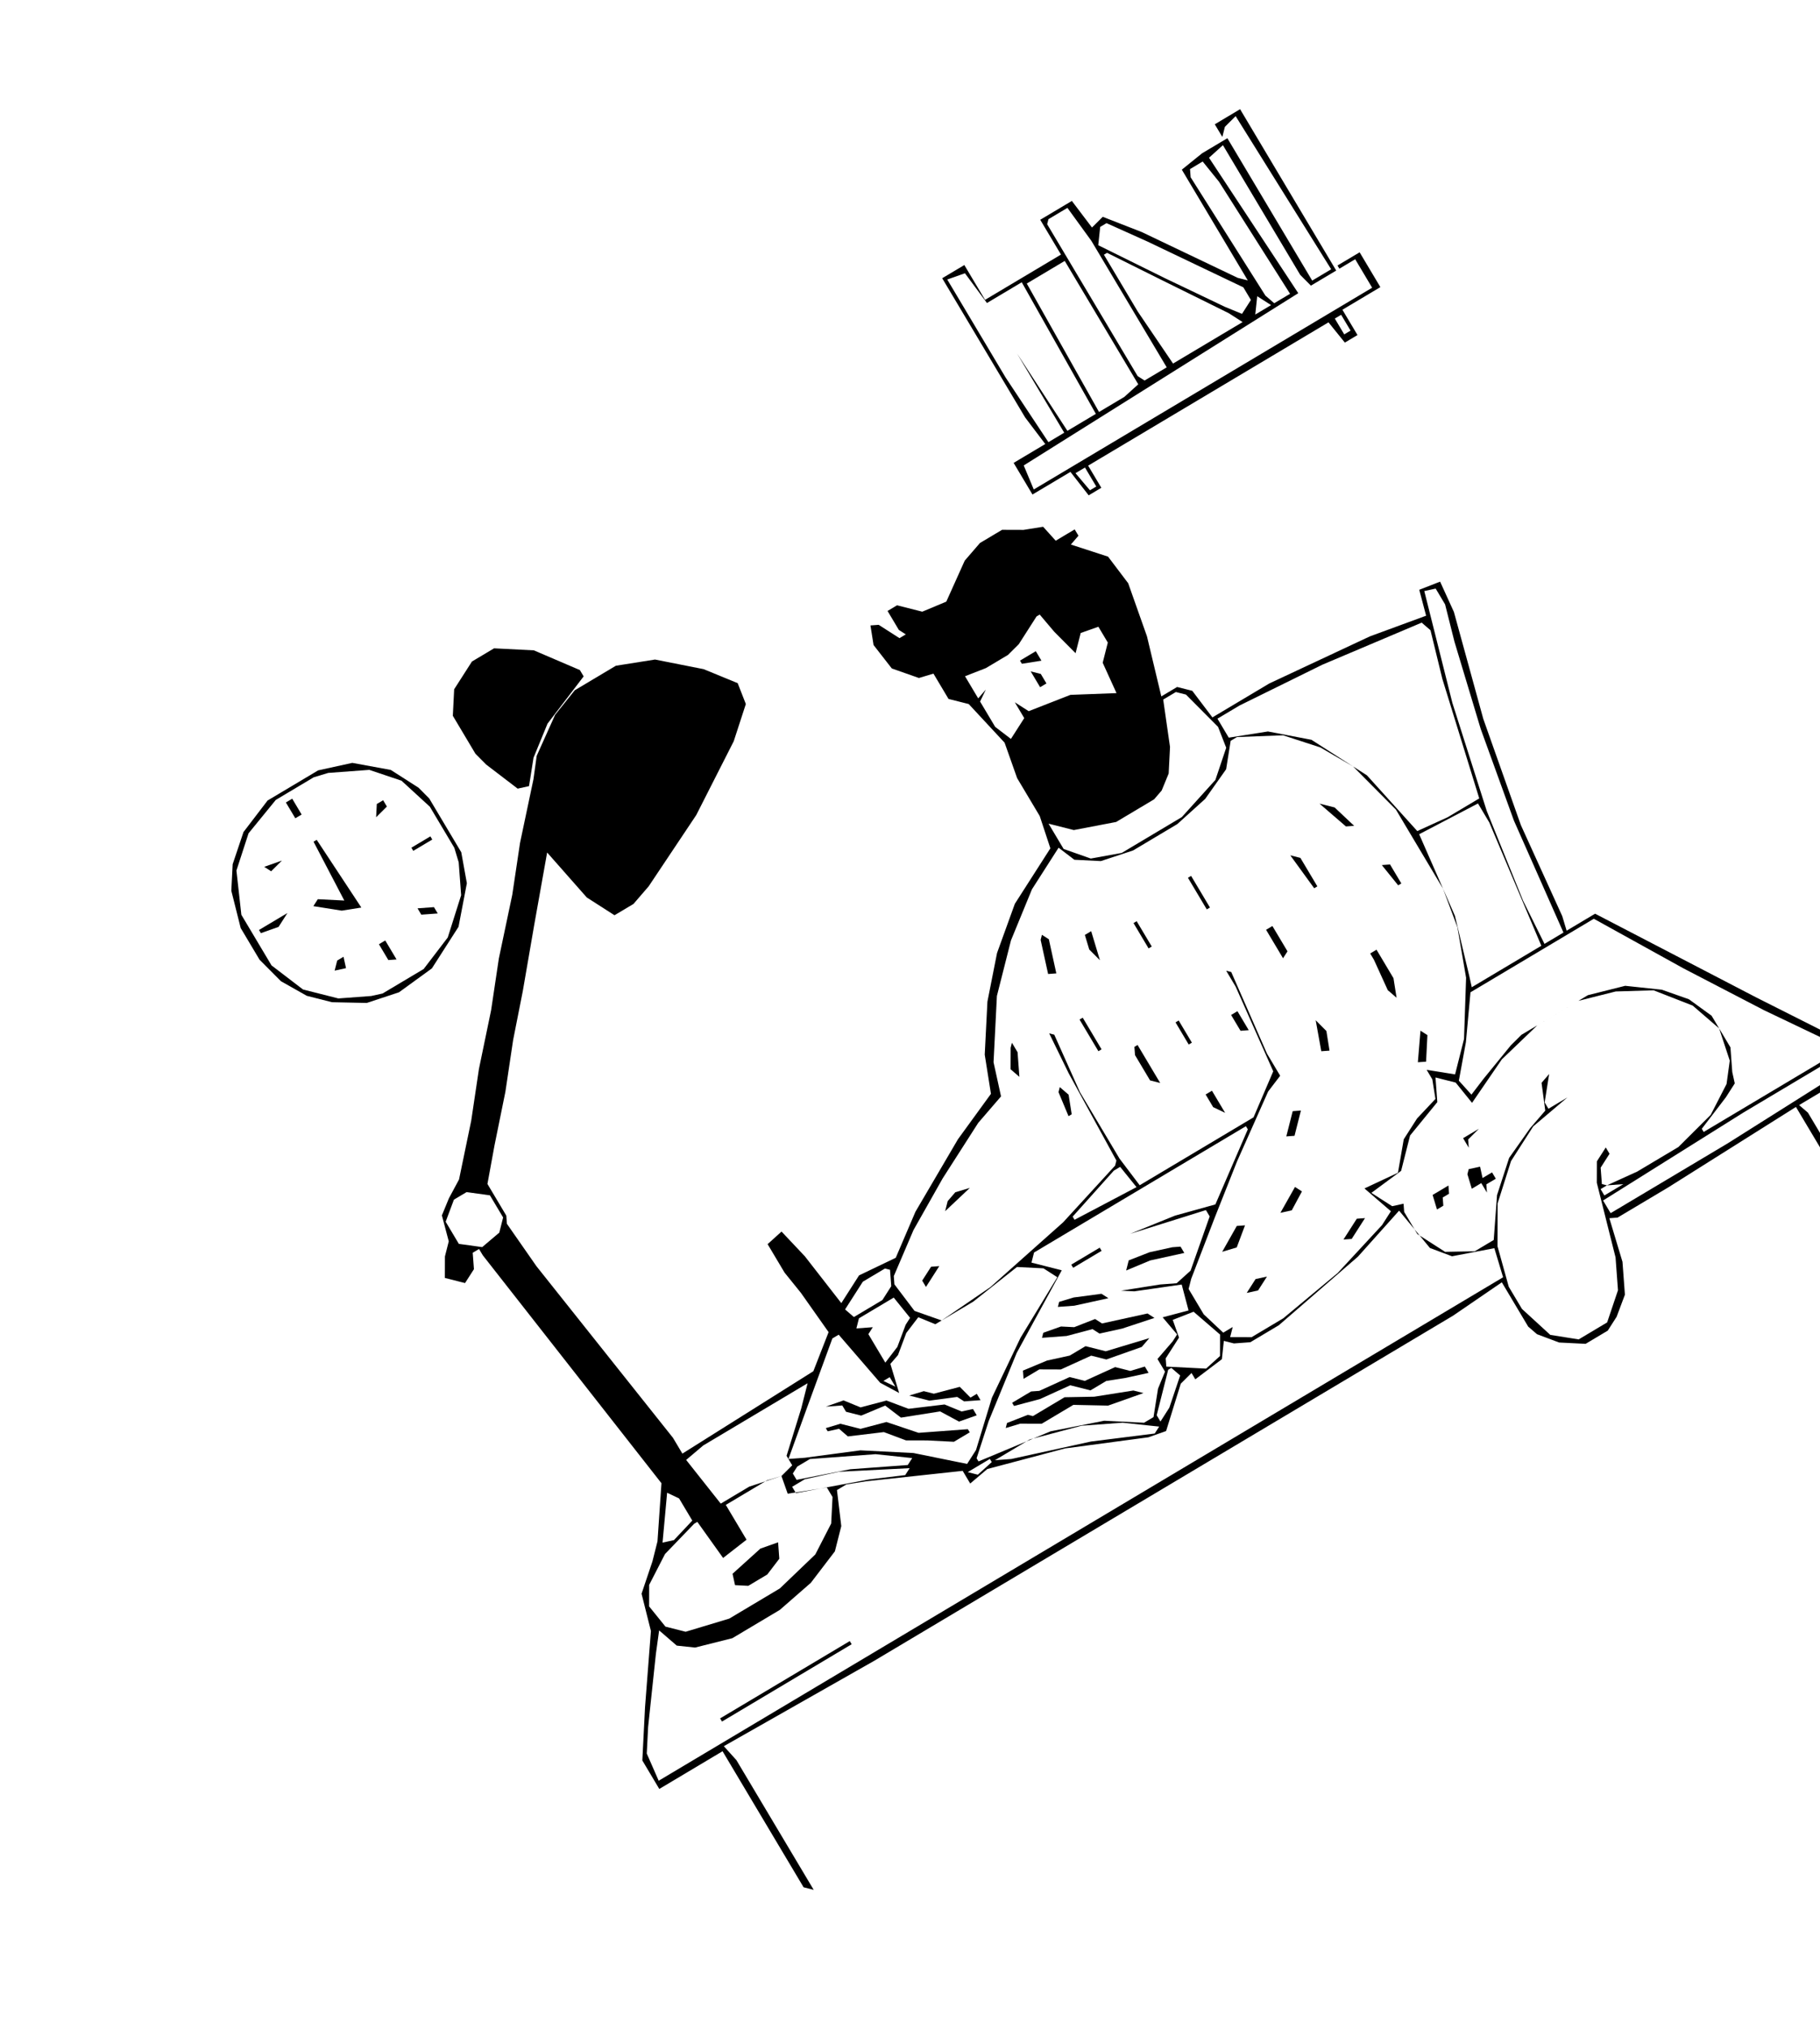 <svg width="131" height="146" viewBox="0 0 131 146" fill="none" xmlns="http://www.w3.org/2000/svg">
<g clip-path="url(#clip0_429_277)">
<path d="M33.969 47.597L35.562 46.647L38.425 46.792L41.738 48.211L42.01 48.666L39.409 52.067L38.402 54.518L38.078 56.562L37.26 56.742L34.992 55.008L34.222 54.233L32.594 51.501L32.69 49.593L33.969 47.597ZM41.371 49.664L44.33 47.9L47.149 47.454L50.646 48.146L53.097 49.153L53.684 50.655L52.812 53.333L50.115 58.643L46.692 63.768L45.597 65.038L44.231 65.852L42.236 64.573L39.382 61.338L38.458 66.516L37.626 71.331L36.934 74.829L36.377 78.554L35.593 82.414L35.085 85.185L36.442 87.462L36.486 88.052L38.612 91.104L48.438 103.449L49.117 104.587L58.542 98.661L59.641 95.847L57.649 93.023L56.472 91.565L55.251 89.517L56.253 88.611L57.93 90.388L60.556 93.759L61.834 91.763L64.474 90.498L65.892 87.185L68.953 81.967L71.326 78.702L70.879 75.883L71.073 72.066L71.765 68.569L73.047 65.028L75.604 61.036L74.839 58.716L73.21 55.984L72.309 53.436L69.727 50.656L68.274 50.289L67.188 48.468L66.142 48.782L64.19 48.095L62.877 46.41L62.654 45L63.245 44.956L64.742 45.915L65.197 45.644L64.698 45.324L63.884 43.959L64.567 43.551L66.383 44.011L68.112 43.289L69.439 40.339L70.534 39.07L72.127 38.12L73.672 38.125L75.082 37.901L75.988 38.904L77.353 38.09L77.625 38.545L77.078 39.18L79.756 40.051L81.205 41.964L82.557 45.786L83.59 50.106L84.728 49.428L85.818 49.704L87.267 51.617L91.364 49.175L98.6 45.788L102.649 44.3L102.155 42.435L103.656 41.849L104.65 44.033L106.763 51.72L109.468 59.363L112.448 65.916L112.763 66.963L114.812 65.741L120.62 68.758L126.428 71.775L132.6 74.883L133.685 76.704L133.366 77.203L129.496 79.51L130.131 80.057L136.236 90.301L136.008 90.436L134.152 87.84L129.268 79.645L120.071 85.436L116.429 87.606L115.838 87.65L116.783 90.789L116.958 93.153L116.362 94.741L115.723 95.739L114.13 96.689L112.221 96.593L110.632 95.997L109.997 95.45L108.098 92.263L104.592 94.661L62.934 119.489L52.099 125.638L53.005 126.641L58.568 135.974L57.841 135.79L52.008 126.001L47.455 128.715L46.234 126.666L46.427 122.849L46.852 117.351L46.178 114.668L46.958 112.352L47.325 110.899L47.611 106.719L34.752 90.32L34.48 89.865L34.025 90.136L34.113 91.318L33.473 92.316L32.02 91.948L32.025 90.403L32.301 89.313L31.806 87.448L32.31 86.222L33.041 84.861L33.917 80.637L34.473 76.912L35.349 72.688L35.906 68.963L36.873 64.376L37.43 60.651L38.398 56.063L38.63 54.382L39.956 51.432L41.371 49.664ZM74.608 44.354L73.33 46.35L72.555 47.12L70.962 48.07L69.46 48.656L70.41 50.249L70.957 49.615L70.545 50.477L71.631 52.298L72.764 53.165L73.723 51.668L73.045 50.53L74.043 51.169L77.046 49.996L80.364 49.87L79.37 47.685L79.738 46.232L79.06 45.094L77.786 45.545L77.418 46.998L75.877 45.448L74.836 44.218L74.608 44.354ZM83.725 50.334L84.215 53.744L84.119 55.653L83.615 56.878L83.068 57.513L80.337 59.141L77.29 59.723L75.473 59.263L76.559 61.084L78.511 61.772L80.739 61.369L85.064 58.791L87.481 56.117L88.26 53.801L87.674 52.3L85.363 49.975L84.636 49.791L83.725 50.334ZM102.518 42.527L104.54 50.577L107.016 58.356L109.633 64.817L111.169 67.912L112.535 67.098L108.969 59.044L106.579 52.447L104.689 46.169L104.015 43.486L103.337 42.348L102.518 42.527ZM87.63 51.709L88.444 53.075L91.263 52.629L94.397 53.229L98.389 55.785L102.013 59.796L104.197 58.802L106.474 57.446L103.818 48.848L102.964 45.346L102.33 44.799L95.186 47.823L89.223 50.759L87.63 51.709ZM32.673 86.314L32.078 87.903L33.027 89.497L34.708 89.729L35.938 88.687L36.214 87.597L35.264 86.004L33.584 85.772L32.673 86.314ZM88.58 53.303L88.255 55.347L86.749 57.478L84.744 59.29L81.558 61.19L79.237 61.955L77.329 61.859L76.195 60.992L74.278 63.986L72.767 67.663L71.755 71.659L71.514 76.43L72.052 78.886L70.411 80.79L67.854 84.782L65.752 88.502L64.334 91.816L64.377 92.407L65.826 94.32L67.778 95.007L71.285 92.609L76.525 87.943L80.264 83.864L80.356 83.501L76.92 77.219L75.52 74.352L75.883 74.444L77.734 78.585L80.583 83.365L82.032 85.278L90.227 80.394L91.645 77.081L88.937 70.983L88.258 69.844L88.621 69.936L91.195 75.807L92.144 77.4L91.278 78.534L89.036 83.572L87.433 87.612L85.739 92.015L85.555 92.742L86.64 94.563L88.045 95.885L88.728 95.478L88.544 96.205L90.089 96.209L92.366 94.853L96.284 91.592L99.475 88.147L100.114 87.149L98.21 85.508L100.622 84.379L101.039 81.971L101.997 80.474L103.32 79.069L103.096 77.66L102.689 76.977L104.734 77.301L105.377 74.758L105.527 70.35L104.901 66.712L103.864 63.937L100.472 58.246L97.391 55.146L95.032 53.776L92.353 52.905L89.035 53.031L88.58 53.303ZM102.149 60.023L104.722 65.894L105.754 70.214L105.934 71.033L110.942 68.048L107.196 59.175L106.382 57.809L102.149 60.023ZM62.105 92.218L60.827 94.214L61.462 94.761L63.511 93.54L64.15 92.542L64.062 91.361L63.699 91.269L62.105 92.218ZM61.825 94.853L61.641 95.58L62.823 95.493L62.503 95.992L63.724 98.04L64.591 96.907L65.187 95.318L65.506 94.819L64.329 93.361L61.825 94.853ZM80.172 84.227L77.208 87.536L77.344 87.764L81.804 85.414L80.627 83.956L80.172 84.227ZM50.618 104.001L49.388 105.042L51.878 108.186L53.927 106.965L56.247 106.199L57.022 105.428L56.615 104.746L57.67 101.34L58.13 99.524L50.618 104.001ZM59.912 96.302L58.034 101.432L56.751 104.973L57.932 104.886L61.933 104.352L65.75 104.545L69.611 105.329L70.25 104.331L71.398 100.563L73.456 96.251L76.104 91.896L75.106 91.257L73.198 91.16L70.055 93.651L67.323 95.279L66.097 94.775L65.231 95.909L64.635 97.498L64.088 98.132L64.718 100.225L63.357 99.493L60.367 96.031L59.912 96.302ZM74.428 90.119L74.244 90.845L76.424 91.397L73.18 97.341L71.165 102.243L70.294 104.922L70.43 105.15L75.617 102.984L79.482 102.222L82.345 102.367L83.028 101.96L83.352 99.916L83.856 98.69L83.313 97.78L84.407 96.511L84.727 96.012L83.685 94.781L85.55 94.287L85.056 92.422L81.646 92.912L80.692 92.864L83.511 92.418L84.692 92.33L85.695 91.424L87.07 87.52L86.799 87.065L81.34 88.775L84.57 87.467L87.481 86.658L89.815 81.256L89.68 81.029L74.428 90.119ZM105.842 71.396L105.513 74.985L105.005 77.756L105.911 78.759L106.778 77.625L108.739 75.222L109.514 74.452L114.294 71.603L116.978 70.929L119.613 71.209L121.565 71.897L123.198 73.083L124.554 75.359L124.685 77.132L124.865 77.951L124.226 78.949L122.492 81.216L122.628 81.444L132.416 75.61L131.282 74.743L126.971 72.685L121.163 69.669L114.72 66.105L105.842 71.396ZM48.018 107.402L47.689 110.991L48.507 110.812L49.83 109.407L48.88 107.813L48.018 107.402ZM63.584 99.358L64.447 99.769L64.04 99.087L63.584 99.358ZM49.965 109.634L47.868 111.81L46.725 114.033L46.721 115.578L47.898 117.036L49.352 117.404L52.49 116.459L56.132 114.288L58.685 111.841L59.827 109.618L59.924 107.709L59.517 107.026L56.698 107.473L56.247 106.199L55.201 106.514L52.242 108.278L53.734 110.782L52.048 112.095L50.193 109.499L49.965 109.634ZM57.385 105.52L57.066 106.019L57.337 106.475L61.202 105.713L65.339 105.408L65.659 104.909L63.023 104.628L58.296 104.978L57.385 105.52ZM103.324 77.524L103.455 79.297L101.494 81.7L101.034 83.516L100.85 84.243L98.709 85.827L100.206 86.786L101.025 86.607L101.069 87.198L102.018 88.791L104.014 90.069L106.15 90.03L107.516 89.216L107.753 85.99L108.624 83.311L110.13 81.18L111.225 79.91L110.958 77.91L111.505 77.275L111.181 79.32L111.453 79.775L112.818 78.961L110.358 81.044L108.76 83.539L107.797 86.581L107.788 89.671L108.597 92.582L109.547 94.176L111.586 96.045L113.631 96.37L115.679 95.148L116.459 92.833L116.284 90.469L114.936 85.102L114.941 83.557L115.58 82.559L115.851 83.014L115.212 84.013L115.3 85.194L115.663 85.286L117.847 84.293L120.807 82.529L123.131 80.218L124.274 77.995L124.506 76.314L123.74 73.994L121.836 72.352L119.022 71.253L116.295 71.336L113.611 72.01L110.652 73.773L108.1 76.22L105.955 79.35L104.777 77.892L103.324 77.524ZM57.017 106.974L57.289 107.429L62.563 106.445L65.155 106.134L65.475 105.635L60.384 105.893L57.928 106.431L57.017 106.974ZM60.243 107.21L60.554 109.802L60.094 111.618L58.36 113.886L56.128 115.833L52.713 117.868L50.03 118.542L48.712 118.402L47.443 117.307L47.211 118.988L46.65 124.259L46.553 126.167L47.411 128.124L108.19 91.9L107.56 89.807L104.513 90.389L102.924 89.793L100.705 87.106L97.742 90.415L92.046 95.352L89.997 96.573L88.816 96.66L88.089 96.476L87.949 97.794L86.036 99.242L85.764 98.787L84.989 99.557L83.934 102.963L82.66 103.413L76.659 104.214L71.064 105.697L69.834 106.739L69.291 105.828L62.336 106.58L60.926 106.803L60.243 107.21ZM84.412 94.965L84.863 96.239L83.904 97.736L83.948 98.327L86.81 98.472L87.813 97.566L87.817 96.021L85.913 94.379L84.412 94.965ZM69.655 105.92L70.382 106.104L71.384 105.198L71.248 104.97L69.655 105.92ZM71.612 105.062L72.793 104.975L78.524 103.719L83.115 103.142L83.435 102.643L80.8 102.363L77.845 102.581L74.116 103.57L71.612 105.062ZM84.083 98.555L83.256 101.825L83.527 102.28L84.166 101.282L84.946 98.966L84.311 98.419L84.083 98.555ZM115.208 85.558L115.479 86.013L116.845 85.199L115.663 85.286L115.208 85.558ZM125.495 80.043L115.387 86.376L115.93 87.287L124.352 82.267L133.322 76.612L132.779 75.702L125.495 80.043Z" fill="black"/>
<path d="M67.817 20.019L69.411 19.07L70.903 21.574L76.367 18.317L74.874 15.813L77.15 14.457L78.599 16.37L79.374 15.6L82.189 16.699L89.087 19.991L89.813 20.175L85.065 12.208L86.523 11.03L88.344 9.945L94.449 20.189L95.815 19.375L88.939 8.356L88.165 9.126L87.981 9.853L87.438 8.943L89.259 7.857L96.178 19.467L94.357 20.552L93.587 19.777L88.024 10.444L87.022 11.35L93.447 21.095L73.686 33.489L74.408 35.218L98.765 20.701L97.544 18.653L96.406 19.331L96.27 19.103L97.864 18.154L99.356 20.658L96.624 22.286L97.71 24.107L96.799 24.649L95.622 23.192L78.322 33.503L79.271 35.096L78.361 35.639L77.048 33.953L74.316 35.581L72.959 33.305L75.236 31.948L73.787 30.035L67.817 20.019ZM68.181 20.111L72.386 27.168L75.463 31.813L76.601 31.134L73.21 25.443L76.829 30.999L78.878 29.778L73.543 20.309L71.039 21.801L69.455 19.661L68.181 20.111ZM75.465 15.77L75.373 16.133L81.885 27.06L82.384 27.379L83.978 26.43L78.551 17.324L76.831 14.956L75.465 15.77ZM85.656 12.164L85.7 12.755L91.083 21.27L91.717 21.817L92.856 21.138L87.744 13.079L86.566 11.621L85.656 12.164ZM79.19 16.326L79.05 17.644L83.86 20.021L88.172 22.079L89.397 22.582L90.037 21.584L89.494 20.674L82.596 17.381L79.645 16.055L79.19 16.326ZM73.906 20.401L79.105 29.642L80.927 28.557L81.929 27.651L76.638 18.773L73.906 20.401ZM79.457 18.327L81.899 22.424L84.433 26.158L89.441 23.173L88.443 22.534L83.633 20.157L79.684 18.191L79.457 18.327ZM90.492 21.313L90.352 22.631L91.49 21.952L90.492 21.313ZM77.411 34.045L78.453 35.276L78.908 35.004L78.094 33.638L77.411 34.045ZM96.077 22.92L96.755 24.058L97.211 23.787L96.532 22.649L96.077 22.92Z" fill="black"/>
<path d="M19.26 57.597L22.902 55.427L25.358 54.889L28.129 55.397L30.125 56.675L30.895 57.45L33.201 61.32L33.604 63.548L33.004 66.682L31.086 69.676L28.718 71.396L26.398 72.162L23.898 72.109L22.082 71.649L20.221 70.598L18.681 69.049L17.324 66.772L16.65 64.089L16.747 62.18L17.526 59.865L19.26 57.597ZM19.851 57.554L17.89 59.957L17.018 62.636L17.372 65.818L19.543 69.46L21.81 71.194L24.354 71.838L26.717 71.663L27.536 71.483L30.495 69.72L32.229 67.452L33.192 64.41L33.017 62.047L32.702 61L30.939 58.041L28.899 56.172L26.583 55.392L23.629 55.611L22.582 55.926L19.851 57.554Z" fill="black"/>
<path d="M54.732 111.421L56.006 110.97L56.093 112.152L55.227 113.285L53.861 114.1L52.906 114.051L52.727 113.233L54.732 111.421Z" fill="black"/>
<path d="M59.439 102.754L60.485 102.439L61.938 102.807L63.803 102.313L66.118 103.092L67.891 102.961L69.664 102.83L69.8 103.057L68.662 103.736L66.753 103.639L65.208 103.635L63.619 103.039L61.028 103.35L60.393 102.802L59.574 102.982L59.439 102.754Z" fill="black"/>
<path d="M59.443 101.209L60.717 100.758L61.943 101.262L63.807 100.767L65.396 101.363L67.988 101.052L69.213 101.556L70.032 101.377L70.303 101.832L69.029 102.283L67.668 101.551L64.849 101.998L63.715 101.131L61.986 101.853L60.896 101.577L60.625 101.122L59.443 101.209Z" fill="black"/>
<path d="M72.483 102.384L73.984 101.797L74.348 101.889L76.624 100.532L78.76 100.493L81.579 100.047L82.306 100.231L79.758 101.133L77.259 101.08L74.983 102.436L73.437 102.432L72.391 102.747L72.483 102.384Z" fill="black"/>
<path d="M72.851 100.93L74.217 100.116L74.808 100.073L76.992 99.079L78.082 99.355L80.266 98.362L81.356 98.638L82.403 98.323L82.674 98.778L81.037 99.137L79.627 99.36L78.489 100.038L77.036 99.67L74.851 100.664L72.987 101.158L72.851 100.93Z" fill="black"/>
<path d="M73.63 98.615L75.359 97.893L76.997 97.534L78.135 96.856L79.588 97.224L82.727 96.278L82.18 96.913L79.632 97.814L78.542 97.539L76.357 98.532L74.812 98.527L73.674 99.206L73.63 98.615Z" fill="black"/>
<path d="M75.093 95.892L76.367 95.442L77.321 95.49L78.822 94.903L79.321 95.223L82.596 94.505L83.094 94.825L80.774 95.591L79.137 95.95L78.638 95.63L76.773 96.124L75.592 96.212L75.001 96.256L75.093 95.892Z" fill="black"/>
<path d="M22.569 60.561L22.796 60.426L26.009 65.298L24.599 65.521L22.555 65.197L22.875 64.698L24.783 64.794L22.569 60.561Z" fill="black"/>
<path d="M51.833 123.638L61.166 118.075L61.301 118.303L51.968 123.865L51.833 123.638Z" fill="black"/>
<path d="M65.445 100.409L66.491 100.094L67.217 100.277L69.082 99.783L69.853 100.558L70.308 100.287L70.579 100.742L69.397 100.829L68.898 100.51L66.898 100.776L65.445 100.409Z" fill="black"/>
<path d="M105.713 84.121L106.532 83.941L106.711 84.76L107.394 84.353L107.666 84.808L106.983 85.215L107.026 85.806L106.619 85.123L105.937 85.53L105.621 84.484L105.713 84.121Z" fill="black"/>
<path d="M81.243 90.684L82.745 90.098L84.382 89.739L84.973 89.695L85.244 90.15L82.789 90.689L81.059 91.411L81.243 90.684Z" fill="black"/>
<path d="M76.235 93.669L77.282 93.354L79.282 93.087L79.781 93.406L77.325 93.945L76.144 94.032L76.235 93.669Z" fill="black"/>
<path d="M98.624 68.602L99.079 68.331L100.3 70.38L100.523 71.789L99.889 71.242L98.895 69.058L98.624 68.602Z" fill="black"/>
<path d="M81.652 75.324L81.88 75.188L83.508 77.92L82.781 77.736L81.696 75.915L81.652 75.324Z" fill="black"/>
<path d="M91.13 66.899L91.585 66.627L92.671 68.448L92.351 68.947L91.13 66.899Z" fill="black"/>
<path d="M74.995 67.26L75.494 67.58L76.032 70.035L75.441 70.079L74.903 67.624L74.995 67.26Z" fill="black"/>
<path d="M89.022 88.207L89.613 88.164L89.018 89.752L87.971 90.067L89.022 88.207Z" fill="black"/>
<path d="M93.046 79.948L93.637 79.904L93.177 81.721L92.586 81.764L93.046 79.948Z" fill="black"/>
<path d="M72.836 75.025L73.243 75.708L73.374 77.481L72.74 76.934L72.744 75.389L72.836 75.025Z" fill="black"/>
<path d="M94.701 73.408L95.472 74.183L95.695 75.593L95.104 75.636L94.701 73.408Z" fill="black"/>
<path d="M94.975 57.821L96.064 58.096L97.469 59.419L96.878 59.462L94.975 57.821Z" fill="black"/>
<path d="M93.212 85.402L93.711 85.722L92.979 87.083L92.161 87.262L93.212 85.402Z" fill="black"/>
<path d="M102.243 74.158L102.742 74.477L102.646 76.386L102.055 76.429L102.243 74.158Z" fill="black"/>
<path d="M76.281 78.217L76.916 78.764L77.139 80.174L76.911 80.309L76.189 78.58L76.281 78.217Z" fill="black"/>
<path d="M92.873 61.541L93.6 61.725L94.821 63.774L94.593 63.91L92.873 61.541Z" fill="black"/>
<path d="M103.117 85.977L104.256 85.298L104.299 85.889L103.844 86.16L103.888 86.751L103.432 87.023L103.117 85.977Z" fill="black"/>
<path d="M97.659 87.687L98.25 87.644L97.291 89.141L96.7 89.184L97.659 87.687Z" fill="black"/>
<path d="M78.086 67.269L78.541 66.998L79.171 69.09L78.401 68.316L78.086 67.269Z" fill="black"/>
<path d="M18.642 66.912L20.69 65.691L20.051 66.689L18.777 67.14L18.642 66.912Z" fill="black"/>
<path d="M86.778 78.748L87.233 78.476L88.183 80.07L87.32 79.658L86.778 78.748Z" fill="black"/>
<path d="M68.76 85.784L69.806 85.469L68.029 87.146L68.213 86.419L68.76 85.784Z" fill="black"/>
<path d="M88.612 73.027L89.068 72.755L89.882 74.121L89.291 74.165L88.612 73.027Z" fill="black"/>
<path d="M27.274 67.938L27.729 67.666L28.543 69.032L27.952 69.076L27.274 67.938Z" fill="black"/>
<path d="M90.374 92.029L91.193 91.85L90.554 92.847L89.735 93.027L90.374 92.029Z" fill="black"/>
<path d="M77.704 73.358L77.932 73.222L79.288 75.499L79.061 75.635L77.704 73.358Z" fill="black"/>
<path d="M85.506 63.156L85.733 63.02L87.09 65.296L86.862 65.432L85.506 63.156Z" fill="black"/>
<path d="M30.053 65.355L31.235 65.268L31.507 65.723L30.325 65.811L30.053 65.355Z" fill="black"/>
<path d="M20.577 57.738L21.033 57.467L21.711 58.605L21.256 58.876L20.577 57.738Z" fill="black"/>
<path d="M77.107 90.99L79.156 89.769L79.291 89.997L77.243 91.218L77.107 90.99Z" fill="black"/>
<path d="M67.017 91.142L67.608 91.098L66.649 92.595L66.378 92.14L67.017 91.142Z" fill="black"/>
<path d="M73.417 47.531L74.555 46.853L74.962 47.536L73.553 47.759L73.417 47.531Z" fill="black"/>
<path d="M99.461 62.242L100.052 62.199L100.866 63.564L100.638 63.7L99.461 62.242Z" fill="black"/>
<path d="M81.588 66.416L81.815 66.281L82.901 68.102L82.673 68.237L81.588 66.416Z" fill="black"/>
<path d="M74.188 48.306L74.914 48.49L75.321 49.173L74.866 49.444L74.188 48.306Z" fill="black"/>
<path d="M24.271 69.111L24.726 68.839L24.905 69.658L24.087 69.837L24.271 69.111Z" fill="black"/>
<path d="M105.311 81.893L106.449 81.214L105.674 81.985L105.718 82.576L105.311 81.893Z" fill="black"/>
<path d="M84.612 73.56L84.839 73.425L85.789 75.018L85.561 75.154L84.612 73.56Z" fill="black"/>
<path d="M27.122 57.848L27.577 57.577L27.848 58.032L27.073 58.802L27.122 57.848Z" fill="black"/>
<path d="M19.019 62.369L20.292 61.918L19.517 62.688L19.019 62.369Z" fill="black"/>
<path d="M29.612 60.991L30.978 60.177L31.113 60.405L29.747 61.219L29.612 60.991Z" fill="black"/>
</g>
<defs>
<clipPath id="clip0_429_277">
<rect width="106" height="106" fill="white" transform="translate(0 54.269) rotate(-30.795)"/>
</clipPath>
</defs>
</svg>
